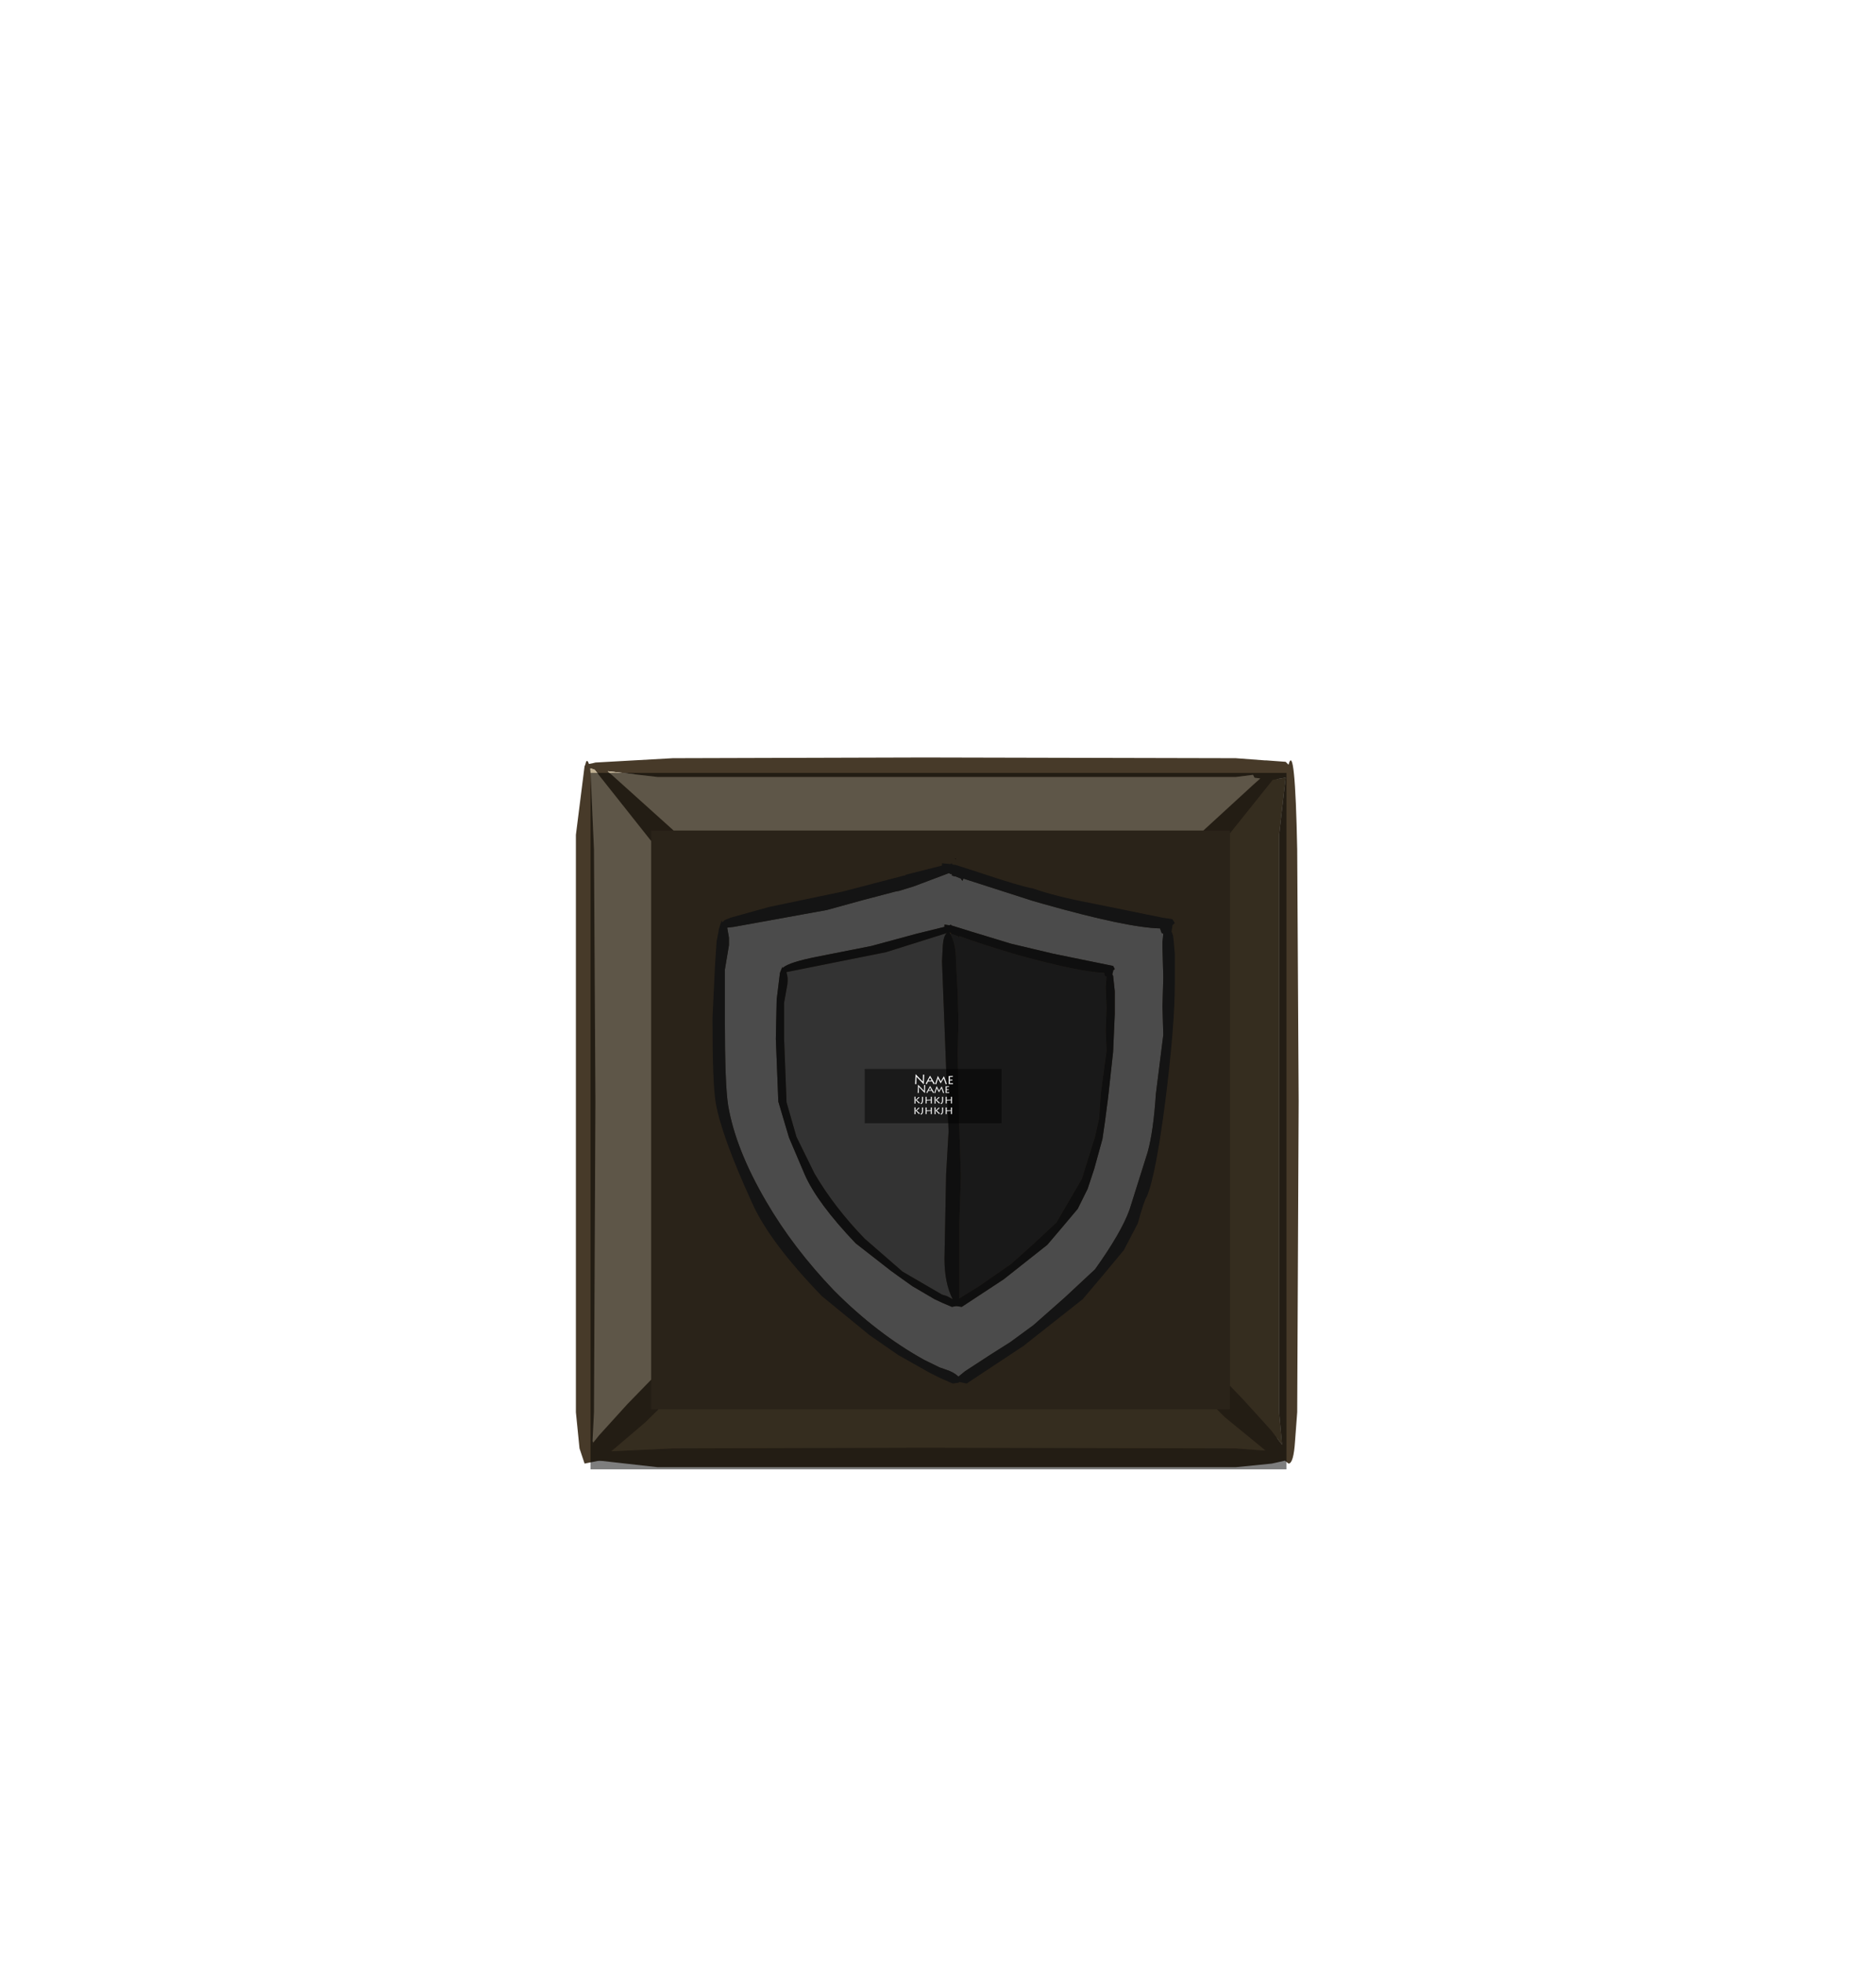 <?xml version="1.0" encoding="UTF-8" standalone="no"?>
<svg xmlns:ffdec="https://www.free-decompiler.com/flash" xmlns:xlink="http://www.w3.org/1999/xlink" ffdec:objectType="frame" height="135.65px" width="129.65px" xmlns="http://www.w3.org/2000/svg">
  <g transform="matrix(1.0, 0.0, 0.0, 1.0, 45.0, 57.4)">
    <use ffdec:characterId="933" height="47.45" id="bgcolor" transform="matrix(1.0, 0.0, 0.0, 1.0, -4.2, -3.9)" width="47.45" xlink:href="#sprite0"/>
    <use ffdec:characterId="921" height="22.0" id="hitbox" transform="matrix(2.23, 0.0, 0.0, 2.175, -4.55, -4.25)" width="22.0" xlink:href="#sprite1"/>
    <clipPath id="clipPath0" transform="matrix(1.0, 0.0, 0.0, 1.0, 0.0, 0.0)">
      <path d="M40.0 0.0 L40.0 40.0 0.0 40.0 0.0 0.0 40.0 0.0" fill="#cccccc" fill-rule="evenodd" stroke="none"/>
    </clipPath>
    <g clip-path="url(#clipPath0)">
      <use ffdec:characterId="965" ffdec:characterName="Army_fla.HP1_157" height="113.8" transform="matrix(1.137, 0.0, 0.0, 1.059, -44.991, -42.269)" width="108.9" xlink:href="#sprite2"/>
    </g>
    <filter id="filter0">
      <feColorMatrix in="SourceGraphic" result="filterResult0" type="matrix" values="0 0 0 0 0.0,0 0 0 0 0.0,0 0 0 0 0.0,0 0 0 1 0"/>
      <feConvolveMatrix divisor="4.0" in="filterResult0" kernelMatrix="1 1 1 1" order="2 2" result="filterResult1"/>
      <feComposite in="SourceGraphic" in2="filterResult1" operator="over" result="filterResult2"/>
    </filter>
    <use ffdec:characterId="935" filter="url(#filter0)" height="15.75" id="txt_hotkey" transform="matrix(1.0, 0.0, 0.0, 1.0, -3.85, -0.1)" width="18.0" xlink:href="#text0"/>
    <use ffdec:characterId="948" ffdec:characterName="Army_fla.Hud_BgButton_151" height="97.6" id="bg" transform="matrix(1.0, 0.0, 0.0, 1.0, -29.05, -29.25)" width="97.6" xlink:href="#sprite3"/>
    <use ffdec:characterId="950" ffdec:characterName="Army_fla.Hud_cooldown_152" height="48.5" id="cdcover" transform="matrix(0.998, 0.0, 0.0, 0.99, -4.2, -4)" width="48.1" xlink:href="#sprite4"/>
    <use ffdec:characterId="950" ffdec:characterName="Army_fla.Hud_cooldown_152" height="48.5" id="cd" transform="matrix(0.998, 0.0, 0.0, 0.99, -4.2, -4)" width="48.1" xlink:href="#sprite4"/>
    <use ffdec:characterId="953" ffdec:characterName="Army_fla.Hud_Description_153" height="50.1" id="desc" transform="matrix(0.075, 0.0, 0.0, 0.075, 14.65, 16.478)" width="129.55" xlink:href="#sprite5"/>
  </g>
  <defs>
    <g id="sprite0" transform="matrix(1.0, 0.0, 0.0, 1.0, 0.0, 0.0)">
      <use ffdec:characterId="932" height="47.45" transform="matrix(1.0, 0.0, 0.0, 1.0, 0.0, 0.0)" width="47.45" xlink:href="#shape0"/>
    </g>
    <g id="shape0" transform="matrix(1.0, 0.0, 0.0, 1.0, 0.0, 0.0)">
      <path d="M47.45 0.0 L47.45 47.45 0.0 47.45 0.0 0.0 47.45 0.0" fill="#564732" fill-rule="evenodd" stroke="none"/>
    </g>
    <g id="sprite1" transform="matrix(1.0, 0.0, 0.0, 1.0, 0.0, 0.0)">
      <use ffdec:characterId="145" height="22.0" transform="matrix(1.0, 0.0, 0.0, 1.0, 0.0, 0.0)" width="22.0" xlink:href="#shape1"/>
    </g>
    <g id="shape1" transform="matrix(1.0, 0.0, 0.0, 1.0, 0.0, 0.0)">
      <path d="M22.0 0.0 L22.0 22.0 0.0 22.0 0.0 0.0 22.0 0.0" fill="#00ff00" fill-opacity="0.0" fill-rule="evenodd" stroke="none"/>
    </g>
    <g id="sprite2" transform="matrix(1.0, 0.0, 0.0, 1.0, 57.15, 58.65)">
      <use ffdec:characterId="962" height="34.25" transform="matrix(1.0, 0.0, 0.0, 1.0, -13.85, -16.9)" width="28.1" xlink:href="#shape3"/>
      <clipPath id="clipPath1" transform="matrix(1.0, 0.0, 0.0, 1.0, 0.0, 0.0)">
        <path d="M14.1 -12.55 L14.1 -12.45 14.05 -12.15 14.15 -11.85 14.2 -11.3 14.25 -10.7 14.25 -8.7 Q14.25 -6.1 13.7 -1.3 13.1 3.75 12.55 5.15 12.4 5.35 12.0 6.9 L11.15 8.65 9.95 10.2 8.65 11.85 5.05 14.9 1.6 17.35 1.15 17.25 1.1 17.3 0.75 17.35 0.0 17.0 Q-0.45 16.75 -0.65 16.65 L-2.55 15.5 -4.3 14.2 -7.2 11.65 Q-10.4 8.1 -11.45 5.55 -13.3 1.2 -13.65 -0.95 -13.85 -2.1 -13.85 -6.5 L-13.7 -9.9 -13.6 -11.5 -13.45 -12.35 -13.3 -12.85 -13.25 -12.75 -13.1 -12.9 -12.75 -13.05 -10.4 -13.75 -5.95 -14.75 -2.2 -15.8 -2.15 -15.8 -2.1 -15.85 0.1 -16.45 0.1 -16.6 0.6 -16.55 0.7 -16.6 0.7 -16.55 0.8 -16.5 0.9 -16.5 1.05 -16.45 2.35 -16.0 Q4.85 -15.1 5.65 -14.95 6.95 -14.45 9.15 -14.0 L13.5 -13.05 14.1 -12.95 14.25 -12.7 14.1 -12.55 M1.3 -15.5 L1.25 -15.6 0.9 -15.75 0.85 -15.75 0.7 -15.8 0.7 -15.9 0.6 -15.9 0.55 -15.95 0.5 -15.95 -1.6 -15.1 -2.5 -14.8 -2.75 -14.75 -4.7 -14.2 -6.9 -13.55 -12.55 -12.45 -12.95 -12.4 -12.95 -12.35 -12.85 -11.75 -12.85 -11.25 -13.1 -9.65 -13.1 -6.5 Q-13.1 -2.15 -12.9 -0.8 -12.45 2.05 -10.6 5.45 -8.95 8.5 -6.45 11.3 -3.85 14.1 -1.0 15.8 L-0.05 16.3 0.35 16.45 Q0.8 16.6 1.1 16.9 L1.5 16.55 3.0 15.5 4.25 14.65 5.65 13.55 7.55 11.75 9.4 9.9 Q11.0 7.5 11.5 6.0 L12.6 2.25 Q12.95 0.9 13.1 -1.55 L13.55 -5.4 13.5 -7.25 13.55 -9.15 13.5 -11.1 13.5 -11.45 13.55 -12.0 13.45 -12.05 13.35 -12.35 Q11.35 -12.4 6.25 -13.95 L5.6 -14.15 1.4 -15.6 1.3 -15.5" fill="#282828" fill-rule="evenodd" stroke="none"/>
        <path d="M0.95 -16.9 L0.9 -16.85 0.9 -16.9 0.95 -16.9 M1.4 -15.6 L1.35 -15.45 1.3 -15.5 1.4 -15.6 M1.15 -11.85 L1.15 -11.75 1.1 -11.8 1.15 -11.85" fill="#000000" fill-rule="evenodd" stroke="none"/>
        <path d="M1.4 -15.6 L5.6 -14.15 6.25 -13.95 Q11.35 -12.4 13.35 -12.35 L13.45 -12.05 13.55 -12.0 13.5 -11.45 13.5 -11.1 13.55 -9.15 13.5 -7.25 13.55 -5.4 13.1 -1.55 Q12.95 0.9 12.6 2.25 L11.5 6.0 Q11.0 7.5 9.4 9.9 L7.55 11.75 5.65 13.55 4.25 14.65 3.0 15.5 1.5 16.55 1.1 16.9 Q0.8 16.6 0.35 16.45 L-0.05 16.3 -1.0 15.8 Q-3.85 14.1 -6.45 11.3 -8.95 8.5 -10.6 5.45 -12.45 2.05 -12.9 -0.8 -13.1 -2.15 -13.1 -6.5 L-13.1 -9.65 -12.85 -11.25 -12.85 -11.75 -12.95 -12.35 -12.95 -12.4 -12.55 -12.45 -6.9 -13.55 -4.7 -14.2 -2.75 -14.75 -2.5 -14.8 -1.6 -15.1 0.5 -15.95 0.55 -15.95 0.6 -15.9 0.7 -15.9 0.7 -15.8 0.85 -15.75 0.9 -15.75 1.25 -15.6 1.3 -15.5 1.35 -15.45 1.4 -15.6 M0.25 -12.6 L0.25 -12.45 -1.45 -12.0 -4.2 -11.2 -7.5 -10.5 Q-9.15 -10.15 -9.55 -9.8 L-9.6 -9.75 -9.6 -9.85 -9.75 -9.45 -9.95 -7.7 -10.0 -5.15 -9.85 -1.05 -9.2 1.3 -8.25 3.7 Q-7.5 5.55 -5.15 8.2 L-3.0 10.0 -2.55 10.35 -1.7 11.0 -0.35 11.85 0.15 12.1 0.7 12.35 0.95 12.3 1.0 12.3 1.3 12.35 3.85 10.55 6.5 8.3 7.45 7.1 8.35 5.95 8.95 4.65 9.35 3.35 9.85 1.4 10.0 0.3 10.2 -1.35 10.5 -4.3 10.6 -6.75 10.6 -8.25 10.5 -9.25 10.45 -9.35 10.5 -9.55 10.5 -9.6 10.6 -9.7 10.5 -9.9 6.85 -10.7 4.3 -11.35 1.85 -12.15 0.65 -12.55 0.65 -12.6 0.55 -12.55 0.25 -12.6" fill="#999999" fill-rule="evenodd" stroke="none"/>
        <path d="M0.25 -12.6 L0.55 -12.55 0.65 -12.6 0.65 -12.55 1.85 -12.15 4.3 -11.35 6.85 -10.7 10.5 -9.9 10.6 -9.7 10.5 -9.6 10.5 -9.55 10.45 -9.35 10.5 -9.25 10.6 -8.25 10.6 -6.75 10.5 -4.3 10.2 -1.35 10.0 0.3 9.85 1.4 9.35 3.35 8.95 4.65 8.35 5.95 7.45 7.1 6.5 8.3 3.85 10.55 1.3 12.35 1.0 12.3 0.95 12.3 0.7 12.35 0.15 12.1 -0.35 11.85 -1.7 11.0 -2.55 10.35 -3.0 10.0 -5.15 8.2 Q-7.5 5.55 -8.25 3.7 L-9.2 1.3 -9.85 -1.05 -10.0 -5.15 -9.95 -7.7 -9.75 -9.45 -9.6 -9.85 -9.6 -9.75 -9.55 -9.8 Q-9.15 -10.15 -7.5 -10.5 L-4.2 -11.2 -1.45 -12.0 0.25 -12.45 0.25 -12.6 M0.6 -12.0 Q0.95 -11.35 0.95 -10.2 L1.05 -8.2 1.1 -6.2 1.05 -4.2 1.15 0.6 1.25 3.8 1.15 6.95 1.15 11.8 2.35 11.0 4.3 9.55 5.65 8.25 7.05 6.85 8.6 4.0 9.4 1.25 9.65 0.05 9.75 -1.55 10.1 -4.35 10.05 -5.7 10.1 -7.15 10.05 -8.55 10.1 -9.2 10.0 -9.25 9.95 -9.45 Q8.5 -9.5 4.75 -10.6 2.4 -11.35 1.15 -11.85 L1.1 -11.8 1.05 -11.85 0.65 -12.0 0.65 -12.05 0.55 -12.1 0.6 -12.0 M0.4 -12.05 L-3.3 -10.8 -9.35 -9.5 -9.35 -9.45 Q-9.25 -9.15 -9.3 -8.7 L-9.5 -7.5 -9.5 -5.15 -9.35 -1.0 -8.75 1.25 -7.65 3.65 Q-6.45 5.85 -4.6 7.9 L-2.3 10.05 0.1 11.55 0.4 11.65 0.75 11.85 Q0.25 10.8 0.25 9.2 L0.3 6.5 0.35 3.7 0.5 0.9 0.1 -10.2 0.15 -11.25 Q0.2 -11.9 0.4 -12.05" fill="#1e1e1e" fill-rule="evenodd" stroke="none"/>
        <path d="M1.15 -11.85 Q2.4 -11.35 4.75 -10.6 8.5 -9.5 9.95 -9.45 L10.0 -9.25 10.1 -9.2 10.05 -8.55 10.1 -7.15 10.05 -5.7 10.1 -4.35 9.75 -1.55 9.65 0.05 9.4 1.25 8.6 4.0 7.05 6.85 5.65 8.25 4.3 9.55 2.35 11.0 1.15 11.8 1.15 6.95 1.25 3.8 1.15 0.6 1.05 -4.2 1.1 -6.2 1.05 -8.2 0.95 -10.2 Q0.95 -11.35 0.6 -12.0 L0.65 -12.0 1.05 -11.85 1.1 -11.8 1.15 -11.75 1.15 -11.85" fill="#333333" fill-rule="evenodd" stroke="none"/>
        <path d="M0.4 -12.05 Q0.2 -11.9 0.15 -11.25 L0.1 -10.2 0.5 0.9 0.35 3.7 0.3 6.5 0.25 9.2 Q0.25 10.8 0.75 11.85 L0.4 11.65 0.1 11.55 -2.3 10.05 -4.6 7.9 Q-6.45 5.85 -7.65 3.65 L-8.75 1.25 -9.35 -1.0 -9.5 -5.15 -9.5 -7.5 -9.3 -8.7 Q-9.25 -9.15 -9.35 -9.45 L-9.35 -9.5 -3.3 -10.8 0.4 -12.05" fill="#666666" fill-rule="evenodd" stroke="none"/>
      </clipPath>
    </g>
    <g id="shape3" transform="matrix(1.0, 0.0, 0.0, 1.0, 13.85, 16.9)">
      <path d="M0.9 -16.85 L0.9 -16.9 0.95 -16.9 0.9 -16.85 M1.4 -15.6 L1.35 -15.45 1.3 -15.5 1.4 -15.6 M1.15 -11.85 L1.15 -11.75 1.1 -11.8 1.15 -11.85" fill="#000000" fill-rule="evenodd" stroke="none"/>
      <path d="M1.4 -15.6 L5.6 -14.15 6.25 -13.95 Q11.35 -12.4 13.35 -12.35 L13.45 -12.05 13.55 -12.0 13.5 -11.45 13.5 -11.1 13.55 -9.15 13.5 -7.25 13.55 -5.4 13.1 -1.55 Q12.95 0.9 12.6 2.25 L11.5 6.0 Q11.0 7.5 9.4 9.9 L7.55 11.75 5.65 13.55 4.25 14.65 3.0 15.5 1.5 16.55 1.1 16.9 Q0.8 16.6 0.35 16.45 L-0.05 16.3 -1.0 15.8 Q-3.85 14.1 -6.45 11.3 -8.95 8.5 -10.6 5.45 -12.45 2.05 -12.9 -0.8 -13.1 -2.15 -13.1 -6.5 L-13.1 -9.65 -12.85 -11.25 -12.85 -11.75 -12.95 -12.35 -12.95 -12.4 -12.55 -12.45 -6.9 -13.55 -4.7 -14.2 -2.75 -14.75 -2.5 -14.8 -1.6 -15.1 0.5 -15.95 0.55 -15.95 0.6 -15.9 0.7 -15.9 0.7 -15.8 0.85 -15.75 0.9 -15.75 1.25 -15.6 1.3 -15.5 1.35 -15.45 1.4 -15.6 M0.65 -12.55 L0.65 -12.6 0.55 -12.55 0.25 -12.6 0.25 -12.45 -1.45 -12.0 -4.2 -11.2 -7.5 -10.5 Q-9.15 -10.15 -9.55 -9.8 L-9.6 -9.75 -9.6 -9.85 -9.75 -9.45 -9.95 -7.7 -10.0 -5.15 -9.85 -1.05 -9.2 1.3 -8.25 3.7 Q-7.5 5.55 -5.15 8.2 L-3.0 10.0 -2.55 10.35 -1.7 11.0 -0.35 11.85 0.15 12.1 0.7 12.35 0.95 12.3 1.0 12.3 1.3 12.35 3.85 10.55 6.5 8.3 7.45 7.1 8.35 5.95 8.95 4.65 9.35 3.35 9.85 1.4 10.0 0.3 10.2 -1.35 10.5 -4.3 10.6 -6.75 10.6 -8.25 10.5 -9.25 10.45 -9.35 10.5 -9.55 10.5 -9.6 10.6 -9.7 10.5 -9.9 6.85 -10.7 4.3 -11.35 1.85 -12.15 0.65 -12.55" fill="#999999" fill-rule="evenodd" stroke="none"/>
      <path d="M1.15 -11.85 Q2.4 -11.35 4.75 -10.6 8.5 -9.5 9.95 -9.45 L10.0 -9.25 10.1 -9.2 10.05 -8.55 10.1 -7.15 10.05 -5.7 10.1 -4.35 9.75 -1.55 9.65 0.05 9.4 1.25 8.6 4.0 7.05 6.85 5.65 8.25 4.3 9.55 2.35 11.0 1.15 11.8 1.15 6.95 1.25 3.8 1.15 0.6 1.05 -4.2 1.1 -6.2 1.05 -8.2 0.95 -10.2 Q0.95 -11.35 0.6 -12.0 L0.65 -12.0 1.05 -11.85 1.1 -11.8 1.15 -11.75 1.15 -11.85" fill="#333333" fill-rule="evenodd" stroke="none"/>
      <path d="M0.4 -12.05 Q0.2 -11.9 0.15 -11.25 L0.1 -10.2 0.5 0.9 0.35 3.7 0.3 6.5 0.25 9.2 Q0.25 10.8 0.75 11.85 L0.4 11.65 0.1 11.55 -2.3 10.05 -4.6 7.9 Q-6.45 5.85 -7.65 3.65 L-8.75 1.25 -9.35 -1.0 -9.5 -5.15 -9.5 -7.5 -9.3 -8.7 Q-9.25 -9.15 -9.35 -9.45 L-9.35 -9.5 -3.3 -10.8 0.4 -12.05" fill="#666666" fill-rule="evenodd" stroke="none"/>
      <path d="M0.65 -12.55 L1.85 -12.15 4.3 -11.35 6.85 -10.7 10.5 -9.9 10.6 -9.7 10.5 -9.6 10.5 -9.55 10.45 -9.35 10.5 -9.25 10.6 -8.25 10.6 -6.75 10.5 -4.3 10.2 -1.35 10.0 0.3 9.85 1.4 9.35 3.35 8.95 4.65 8.35 5.95 7.45 7.1 6.5 8.3 3.85 10.55 1.3 12.35 1.0 12.3 0.95 12.3 0.7 12.35 0.15 12.1 -0.35 11.85 -1.7 11.0 -2.55 10.35 -3.0 10.0 -5.15 8.2 Q-7.5 5.55 -8.25 3.7 L-9.2 1.3 -9.85 -1.05 -10.0 -5.15 -9.95 -7.7 -9.75 -9.45 -9.6 -9.85 -9.6 -9.75 -9.55 -9.8 Q-9.15 -10.15 -7.5 -10.5 L-4.2 -11.2 -1.45 -12.0 0.25 -12.45 0.25 -12.6 0.55 -12.55 0.65 -12.6 0.65 -12.55 M0.6 -12.0 Q0.95 -11.35 0.95 -10.2 L1.05 -8.2 1.1 -6.2 1.05 -4.2 1.15 0.6 1.25 3.8 1.15 6.95 1.15 11.8 2.35 11.0 4.3 9.55 5.65 8.25 7.05 6.85 8.6 4.0 9.4 1.25 9.65 0.05 9.75 -1.55 10.1 -4.35 10.05 -5.7 10.1 -7.15 10.05 -8.55 10.1 -9.2 10.0 -9.25 9.95 -9.45 Q8.5 -9.5 4.75 -10.6 2.4 -11.35 1.15 -11.85 L1.1 -11.8 1.05 -11.85 0.65 -12.0 0.65 -12.05 0.55 -12.1 0.6 -12.0 M0.4 -12.05 L-3.3 -10.8 -9.35 -9.5 -9.35 -9.45 Q-9.25 -9.15 -9.3 -8.7 L-9.5 -7.5 -9.5 -5.15 -9.35 -1.0 -8.75 1.25 -7.65 3.65 Q-6.45 5.85 -4.6 7.9 L-2.3 10.05 0.1 11.55 0.4 11.65 0.75 11.85 Q0.25 10.8 0.25 9.2 L0.3 6.5 0.35 3.7 0.5 0.9 0.1 -10.2 0.15 -11.25 Q0.2 -11.9 0.4 -12.05" fill="#1e1e1e" fill-rule="evenodd" stroke="none"/>
      <path d="M14.25 -12.7 L14.1 -12.55 14.1 -12.45 14.05 -12.15 14.15 -11.85 14.2 -11.3 14.25 -10.7 14.25 -8.7 Q14.25 -6.1 13.7 -1.3 13.1 3.75 12.55 5.15 12.4 5.35 12.0 6.9 L11.15 8.65 9.95 10.2 8.65 11.85 5.05 14.9 1.6 17.35 1.15 17.25 1.1 17.3 0.75 17.35 0.0 17.0 Q-0.45 16.75 -0.65 16.65 L-2.55 15.5 -4.3 14.2 -7.2 11.65 Q-10.4 8.1 -11.45 5.55 -13.3 1.2 -13.65 -0.95 -13.85 -2.1 -13.85 -6.5 L-13.7 -9.9 -13.6 -11.5 -13.45 -12.35 -13.3 -12.85 -13.25 -12.75 -13.1 -12.9 -12.75 -13.05 -10.4 -13.75 -5.95 -14.75 -2.2 -15.8 -2.15 -15.8 -2.1 -15.85 0.1 -16.45 0.1 -16.6 0.6 -16.55 0.7 -16.6 0.7 -16.55 0.8 -16.5 0.9 -16.5 1.05 -16.45 2.35 -16.0 Q4.85 -15.1 5.65 -14.95 6.95 -14.45 9.15 -14.0 L13.5 -13.05 14.1 -12.95 14.25 -12.7 M1.3 -15.5 L1.25 -15.6 0.9 -15.75 0.85 -15.75 0.7 -15.8 0.7 -15.9 0.6 -15.9 0.55 -15.95 0.5 -15.95 -1.6 -15.1 -2.5 -14.8 -2.75 -14.75 -4.7 -14.2 -6.9 -13.55 -12.55 -12.45 -12.95 -12.4 -12.95 -12.35 -12.85 -11.75 -12.85 -11.25 -13.1 -9.65 -13.1 -6.5 Q-13.1 -2.15 -12.9 -0.8 -12.45 2.05 -10.6 5.45 -8.95 8.5 -6.45 11.3 -3.85 14.1 -1.0 15.8 L-0.05 16.3 0.35 16.45 Q0.8 16.6 1.1 16.9 L1.5 16.55 3.0 15.5 4.25 14.65 5.65 13.55 7.55 11.75 9.4 9.9 Q11.0 7.5 11.5 6.0 L12.6 2.25 Q12.95 0.9 13.1 -1.55 L13.55 -5.4 13.5 -7.25 13.55 -9.15 13.5 -11.1 13.5 -11.45 13.55 -12.0 13.45 -12.05 13.35 -12.35 Q11.35 -12.4 6.25 -13.95 L5.6 -14.15 1.4 -15.6 1.3 -15.5" fill="#282828" fill-rule="evenodd" stroke="none"/>
    </g>
    <g id="sprite3" transform="matrix(1.0, 0.0, 0.0, 1.0, 29.05, 29.25)">
      <clipPath id="clipPath2" transform="matrix(1.0, 0.0, 0.0, 1.0, 0.0, 0.0)">
        <path d="M46.5 -7.45 L46.65 -7.3 46.7 -7.2 Q47.2 -9.05 47.4 -0.7 L47.5 18.6 47.4 42.5 47.4 42.8 47.35 48.6 -7.85 48.6 -7.95 42.8 -8.0 42.5 -8.0 -1.85 -7.35 -7.1 -7.3 -7.25 Q-7.15 -7.8 -7.0 -7.3 L-6.75 -7.35 -6.5 -7.4 -0.55 -7.7 18.75 -7.8 42.65 -7.7 44.9 -7.55 45.0 -7.55 46.5 -7.45 M40.0 40.0 L40.0 0.0 0.0 0.0 0.0 40.0 40.0 40.0" fill="#00ff00" fill-rule="evenodd" stroke="none"/>
      </clipPath>
      <g clip-path="url(#clipPath2)">
        <use ffdec:characterId="937" height="49.05" transform="matrix(1.0, 0.0, 0.0, 1.0, -5.2, -5.05)" width="49.95" xlink:href="#shape6"/>
      </g>
    </g>
    <g id="shape6" transform="matrix(1.0, 0.0, 0.0, 1.0, 5.2, 5.05)">
      <path d="M18.85 -5.05 L40.4 -5.0 42.4 -4.85 42.5 -4.85 43.85 -4.75 44.0 -4.6 44.05 -4.55 Q44.5 -6.2 44.65 1.3 L44.75 18.7 44.65 40.2 44.5 42.2 Q44.4 43.75 44.05 43.75 L43.8 43.55 42.9 43.75 40.4 44.0 0.45 44.0 -3.55 43.55 -3.6 43.55 -4.6 43.75 -4.95 42.7 -5.2 40.2 -5.2 0.3 -4.6 -4.45 -4.55 -4.55 Q-4.45 -5.05 -4.3 -4.6 L-4.05 -4.65 -3.85 -4.7 1.5 -5.0 18.85 -5.05 M36.4 1.65 L36.8 1.25 41.65 -3.2 42.1 -3.6 41.7 -3.65 41.6 -3.85 40.4 -3.7 0.45 -3.7 -3.0 -4.1 2.5 0.85 3.3 1.65 1.8 1.65 1.8 2.6 1.8 1.65 3.3 1.65 3.6 1.95 2.0 1.95 2.0 2.8 1.8 2.6 0.3 1.1 -3.9 -4.2 -4.2 -4.3 -3.95 1.3 -3.85 18.7 -3.95 40.2 -4.05 42.2 -4.05 42.5 -4.0 42.3 -3.6 41.8 -1.65 39.65 1.8 36.1 1.8 37.95 2.0 37.95 1.8 37.95 1.8 36.1 2.0 35.9 2.0 37.95 2.6 37.95 -0.4 40.9 -2.75 42.9 1.5 42.7 18.85 42.65 40.4 42.7 42.4 42.85 42.5 42.85 42.4 42.8 39.65 40.55 37.05 37.95 38.0 37.95 38.15 37.95 38.15 36.45 38.15 37.95 38.0 37.95 38.0 36.35 38.15 36.45 40.9 39.3 42.85 41.45 43.6 42.45 43.4 40.2 43.4 0.3 43.85 -3.65 43.8 -3.65 42.95 -3.5 42.8 -3.3 39.0 1.45 38.15 2.3 38.15 1.65 36.4 1.65 38.15 1.65 38.15 2.3 38.0 2.45 38.0 1.95 36.0 1.95 36.4 1.65" fill="#473a29" fill-rule="evenodd" stroke="none"/>
      <path d="M3.3 1.65 L2.5 0.85 -3.0 -4.1 0.45 -3.7 40.4 -3.7 41.6 -3.85 41.7 -3.65 42.1 -3.6 41.65 -3.2 36.8 1.25 36.4 1.65 3.3 1.65 36.4 1.65 36.0 1.95 3.6 1.95 3.3 1.65 M1.8 36.1 L-1.65 39.65 -3.6 41.8 -4.0 42.3 -4.05 42.2 -3.95 40.2 -3.85 18.7 -3.95 1.3 -4.2 -4.3 -3.9 -4.2 0.3 1.1 1.8 2.6 2.0 2.8 2.0 35.9 1.8 36.1 1.8 35.0 1.8 33.05 1.8 2.6 1.8 33.05 1.8 35.0 1.8 36.1" fill="#bfaf91" fill-rule="evenodd" stroke="none"/>
      <path d="M38.15 2.3 L39.0 1.45 42.8 -3.3 42.95 -3.5 43.8 -3.65 43.85 -3.65 43.4 0.3 43.4 40.2 43.6 42.45 42.85 41.45 40.9 39.3 38.15 36.45 38.15 2.3 38.15 36.45 38.0 36.35 38.0 2.45 38.15 2.3 M37.05 37.95 L39.65 40.55 42.4 42.8 42.4 42.85 40.4 42.7 18.85 42.65 1.5 42.7 -2.75 42.9 -0.4 40.9 2.6 37.95 26.5 37.95 Q27.1 37.75 27.6 37.95 L37.05 37.95" fill="#6c5b3e" fill-rule="evenodd" stroke="none"/>
      <path d="M3.3 1.65 L36.4 1.65 38.15 1.65 38.15 2.3 38.15 36.45 38.15 37.95 38.0 37.95 37.05 37.95 27.6 37.95 Q27.1 37.75 26.5 37.95 L2.6 37.95 2.0 37.95 1.8 37.95 1.8 36.1 1.8 35.0 1.8 33.05 1.8 2.6 1.8 1.65 3.3 1.65 Z" fill="none" stroke="#473a29" stroke-linecap="round" stroke-linejoin="round" stroke-opacity="0.49" stroke-width="1.0"/>
    </g>
    <g id="sprite4" transform="matrix(1.0, 0.0, 0.0, 1.0, 0.0, 48.5)">
      <use ffdec:characterId="949" height="340.0" transform="matrix(0.251, 0.0, 0.0, 0.143, 0.011, -48.485)" width="192.0" xlink:href="#shape7"/>
    </g>
    <g id="shape7" transform="matrix(1.0, 0.0, 0.0, 1.0, 2.15, 3.05)">
      <path d="M189.85 -3.05 L189.85 336.95 -2.15 336.95 -2.15 -3.05 189.85 -3.05" fill="#000000" fill-opacity="0.298" fill-rule="evenodd" stroke="none"/>
    </g>
    <g id="sprite5" transform="matrix(1.0, 0.0, 0.0, 1.0, 64.35, 49.9)">
      <use ffdec:characterId="58" height="400.0" transform="matrix(0.18, 0.0, 0.0, 0.125, -62.85, -49.9)" width="700.0" xlink:href="#shape8"/>
      <use ffdec:characterId="951" height="18.1" id="txt_name" transform="matrix(1.0, 0.0, 0.0, 1.0, -63.85, -49.05)" width="129.05" xlink:href="#text1"/>
      <use ffdec:characterId="952" height="35.25" id="txt_desc" transform="matrix(1.0, 0.0, 0.0, 1.0, -64.35, -35.05)" width="129.05" xlink:href="#text2"/>
    </g>
    <g id="shape8" transform="matrix(1.0, 0.0, 0.0, 1.0, 0.0, 0.0)">
      <path d="M700.0 400.0 L0.0 400.0 0.0 0.0 700.0 0.0 700.0 400.0" fill="#000000" fill-opacity="0.498" fill-rule="evenodd" stroke="none"/>
    </g>
    <g id="text1" transform="matrix(1.0, 0.0, 0.0, 1.0, -51.35, 2.0)">
      <g transform="matrix(1.0, 0.0, 0.0, 1.0, 51.35, -2.0)">
        <use fill="#ffffff" height="18.1" transform="matrix(0.012, 0.0, 0.0, 0.012, 45.95, 13.05)" width="129.05" xlink:href="#font_Lithos_Pro_Regular_N0"/>
        <use fill="#ffffff" height="18.1" transform="matrix(0.012, 0.0, 0.0, 0.012, 56.95, 13.05)" width="129.05" xlink:href="#font_Lithos_Pro_Regular_a0"/>
        <use fill="#ffffff" height="18.1" transform="matrix(0.012, 0.0, 0.0, 0.012, 65.45, 13.05)" width="129.05" xlink:href="#font_Lithos_Pro_Regular_m0"/>
        <use fill="#ffffff" height="18.1" transform="matrix(0.012, 0.0, 0.0, 0.012, 76.75, 13.05)" width="129.05" xlink:href="#font_Lithos_Pro_Regular_e0"/>
      </g>
    </g>
    <g id="font_Lithos_Pro_Regular_N0">
      <path d="M216.5 7.5 L120.0 0.0 Q121.5 -20.5 124.5 -75.5 127.0 -130.5 131.0 -207.0 135.0 -283.5 139.0 -368.0 143.0 -452.5 147.0 -531.5 151.0 -610.5 153.5 -670.5 156.5 -730.5 158.0 -758.0 L160.0 -758.0 Q168.0 -748.5 209.0 -705.5 249.5 -663.0 309.5 -600.0 370.0 -537.0 437.0 -467.5 503.5 -398.0 564.0 -335.0 624.5 -272.0 666.0 -229.5 707.5 -186.5 716.5 -177.0 716.5 -185.5 717.0 -225.0 717.5 -265.0 718.0 -323.5 719.0 -382.5 720.0 -447.5 720.5 -513.0 721.5 -572.0 722.5 -631.5 723.0 -672.0 723.5 -712.5 724.0 -722.0 L819.0 -716.5 Q818.0 -697.0 815.0 -641.0 812.5 -585.0 808.5 -504.5 805.0 -424.0 801.5 -332.0 798.0 -240.0 795.5 -148.5 792.5 -57.0 791.5 21.5 L789.5 21.5 Q781.5 13.5 739.5 -29.5 697.0 -72.5 635.0 -136.5 572.5 -200.5 504.0 -271.5 435.0 -342.5 373.5 -406.5 312.0 -470.0 271.5 -513.0 231.5 -555.5 225.5 -563.0 L223.5 -563.0 Q223.5 -553.0 223.0 -511.0 222.5 -468.5 221.5 -407.0 220.5 -345.0 219.5 -277.0 218.5 -209.0 217.5 -147.5 217.0 -86.0 216.5 -44.0 216.0 -2.0 216.5 7.5" fill-rule="evenodd" stroke="none"/>
    </g>
    <g id="font_Lithos_Pro_Regular_a0">
      <path d="M226.5 -255.0 L476.5 -265.0 Q473.0 -271.5 460.0 -295.0 447.5 -318.5 430.0 -350.5 412.5 -382.5 395.0 -414.0 378.0 -445.5 365.0 -468.0 352.5 -490.5 349.5 -495.5 345.0 -488.5 332.5 -464.0 319.5 -439.5 303.0 -406.0 286.0 -373.0 269.5 -340.0 253.0 -307.0 241.0 -283.5 229.5 -260.0 226.5 -255.0 M93.5 18.5 L14.5 -26.5 Q27.5 -49.5 55.0 -100.0 83.0 -150.5 119.0 -216.5 155.0 -283.0 193.5 -353.0 231.5 -423.5 265.0 -485.0 299.0 -547.0 322.0 -589.0 345.0 -630.5 350.5 -640.0 L352.5 -640.0 Q376.5 -601.5 414.5 -538.0 452.0 -474.0 496.0 -399.0 540.0 -323.5 582.5 -250.0 625.5 -176.5 660.0 -119.0 694.0 -61.0 713.0 -32.5 L630.0 17.5 Q623.0 4.0 605.5 -28.5 587.5 -61.0 566.5 -99.0 545.5 -137.0 529.0 -166.5 512.0 -196.0 508.0 -202.5 L191.5 -190.5 Q186.5 -179.0 173.0 -150.5 159.5 -121.5 143.5 -86.5 127.0 -52.0 113.0 -23.0 99.0 6.5 93.5 18.5" fill-rule="evenodd" stroke="none"/>
    </g>
    <g id="font_Lithos_Pro_Regular_m0">
      <path d="M115.0 22.5 L31.0 -4.0 Q35.5 -14.5 51.5 -61.5 68.0 -108.0 91.0 -176.5 114.5 -245.0 140.0 -320.0 165.0 -395.0 187.5 -462.0 210.0 -529.0 224.5 -573.0 239.0 -617.5 241.0 -624.0 L245.0 -624.0 Q254.0 -606.5 276.0 -563.5 298.5 -521.0 327.5 -465.5 356.5 -410.5 385.5 -355.5 414.5 -300.5 437.0 -259.0 459.5 -217.0 468.0 -201.0 477.5 -216.5 502.5 -258.5 527.5 -300.0 560.0 -354.0 592.0 -408.0 623.5 -460.5 655.0 -513.0 677.5 -550.5 700.0 -588.0 705.5 -597.5 L708.5 -597.5 Q716.0 -579.0 732.5 -535.5 749.0 -492.5 771.5 -434.0 793.5 -375.5 818.0 -311.5 842.5 -247.5 865.5 -187.0 889.0 -127.0 907.0 -80.0 925.0 -33.0 935.0 -9.5 L850.0 22.5 Q843.0 1.5 826.0 -47.0 809.5 -95.5 787.5 -156.5 766.0 -218.0 745.0 -277.0 724.0 -336.5 708.5 -379.5 693.5 -422.0 689.5 -433.5 680.0 -418.0 657.5 -381.5 635.5 -345.5 606.5 -298.0 577.5 -250.5 548.0 -202.0 518.5 -153.5 494.5 -114.5 470.5 -75.5 458.0 -55.5 L456.0 -55.5 Q436.0 -93.0 408.0 -144.5 380.5 -196.5 351.0 -252.5 321.5 -308.0 295.5 -356.5 270.0 -405.0 254.0 -435.5 250.0 -421.0 239.0 -385.0 228.0 -349.0 213.0 -300.0 198.0 -251.5 182.0 -199.0 166.0 -146.5 151.5 -99.0 137.0 -52.0 127.5 -19.5 117.5 13.5 115.0 22.5" fill-rule="evenodd" stroke="none"/>
    </g>
    <g id="font_Lithos_Pro_Regular_e0">
      <path d="M458.5 -68.5 L461.5 9.5 Q451.5 9.5 417.0 8.5 383.0 7.5 337.5 6.0 292.0 5.0 247.0 3.5 202.0 2.0 170.5 1.0 138.5 0.0 132.0 0.0 133.0 -18.5 133.5 -56.0 134.5 -93.5 134.5 -136.0 135.0 -178.0 135.0 -211.0 135.0 -244.0 135.0 -252.5 L135.0 -368.5 Q135.0 -373.5 135.0 -397.5 134.5 -421.5 134.0 -454.5 134.0 -488.0 133.5 -521.5 133.0 -555.0 132.5 -579.5 132.5 -603.5 132.0 -609.5 139.5 -609.5 168.5 -611.0 197.5 -612.0 238.0 -614.5 278.5 -616.5 320.0 -618.5 362.0 -621.0 395.0 -623.0 428.5 -625.0 443.0 -626.0 L447.0 -552.0 Q431.0 -552.0 397.5 -551.5 364.0 -551.0 326.5 -550.0 288.5 -549.0 259.5 -548.5 231.0 -548.0 224.0 -548.0 L224.0 -334.5 Q231.0 -334.5 253.5 -335.0 276.0 -336.0 305.5 -337.0 335.5 -338.5 365.0 -340.0 394.5 -342.0 416.5 -343.5 L419.5 -269.0 Q407.0 -269.0 378.5 -269.5 350.5 -270.0 317.0 -271.0 284.5 -271.0 258.5 -271.5 232.5 -272.0 224.0 -272.0 L224.0 -65.5 Q233.0 -65.5 258.0 -65.0 283.0 -65.0 317.0 -65.0 351.5 -65.0 388.5 -66.0 425.5 -66.5 458.5 -68.5" fill-rule="evenodd" stroke="none"/>
    </g>
    <g id="text2" transform="matrix(1.0, 0.0, 0.0, 1.0, -51.35, 2.0)">
      <g transform="matrix(1.0, 0.0, 0.0, 1.0, 51.35, -2.0)">
        <use fill="#ffffff" height="35.25" transform="matrix(0.01, 0.0, 0.0, 0.01, 49.05, 7.2)" width="129.05" xlink:href="#font_Lithos_Pro_Regular_N0"/>
        <use fill="#ffffff" height="35.25" transform="matrix(0.01, 0.0, 0.0, 0.01, 58.2, 7.2)" width="129.05" xlink:href="#font_Lithos_Pro_Regular_a0"/>
        <use fill="#ffffff" height="35.25" transform="matrix(0.01, 0.0, 0.0, 0.01, 65.3, 7.2)" width="129.05" xlink:href="#font_Lithos_Pro_Regular_m0"/>
        <use fill="#ffffff" height="35.25" transform="matrix(0.01, 0.0, 0.0, 0.01, 74.7, 7.2)" width="129.05" xlink:href="#font_Lithos_Pro_Regular_e0"/>
      </g>
      <g transform="matrix(1.0, 0.0, 0.0, 1.0, 51.35, -2.0)">
        <use fill="#ffffff" height="35.25" transform="matrix(0.01, 0.0, 0.0, 0.01, 46.0, 16.95)" width="129.05" xlink:href="#font_Lithos_Pro_Regular_k0"/>
        <use fill="#ffffff" height="35.25" transform="matrix(0.01, 0.0, 0.0, 0.01, 52.6, 16.95)" width="129.05" xlink:href="#font_Lithos_Pro_Regular_j0"/>
        <use fill="#ffffff" height="35.25" transform="matrix(0.01, 0.0, 0.0, 0.01, 56.25, 16.95)" width="129.05" xlink:href="#font_Lithos_Pro_Regular_h0"/>
        <use fill="#ffffff" height="35.25" transform="matrix(0.01, 0.0, 0.0, 0.01, 64.5, 16.95)" width="129.05" xlink:href="#font_Lithos_Pro_Regular_k0"/>
        <use fill="#ffffff" height="35.25" transform="matrix(0.01, 0.0, 0.0, 0.01, 71.1, 16.95)" width="129.05" xlink:href="#font_Lithos_Pro_Regular_j0"/>
        <use fill="#ffffff" height="35.25" transform="matrix(0.01, 0.0, 0.0, 0.01, 74.75, 16.95)" width="129.05" xlink:href="#font_Lithos_Pro_Regular_h0"/>
      </g>
      <g transform="matrix(1.0, 0.0, 0.0, 1.0, 51.35, -2.0)">
        <use fill="#ffffff" height="35.25" transform="matrix(0.01, 0.0, 0.0, 0.01, 46.0, 26.7)" width="129.05" xlink:href="#font_Lithos_Pro_Regular_k0"/>
        <use fill="#ffffff" height="35.25" transform="matrix(0.01, 0.0, 0.0, 0.01, 52.6, 26.7)" width="129.05" xlink:href="#font_Lithos_Pro_Regular_j0"/>
        <use fill="#ffffff" height="35.25" transform="matrix(0.01, 0.0, 0.0, 0.01, 56.25, 26.7)" width="129.05" xlink:href="#font_Lithos_Pro_Regular_h0"/>
        <use fill="#ffffff" height="35.25" transform="matrix(0.01, 0.0, 0.0, 0.01, 64.5, 26.7)" width="129.05" xlink:href="#font_Lithos_Pro_Regular_k0"/>
        <use fill="#ffffff" height="35.25" transform="matrix(0.01, 0.0, 0.0, 0.01, 71.1, 26.7)" width="129.05" xlink:href="#font_Lithos_Pro_Regular_j0"/>
        <use fill="#ffffff" height="35.25" transform="matrix(0.01, 0.0, 0.0, 0.01, 74.75, 26.7)" width="129.05" xlink:href="#font_Lithos_Pro_Regular_h0"/>
      </g>
    </g>
    <g id="font_Lithos_Pro_Regular_k0">
      <path d="M621.5 -61.5 L558.0 8.5 Q553.5 4.0 523.0 -26.5 493.0 -56.5 449.0 -100.5 405.0 -144.0 359.5 -189.5 314.0 -235.5 278.5 -271.0 243.0 -306.5 230.0 -320.5 235.5 -326.0 265.5 -353.5 295.5 -381.5 337.5 -421.0 379.5 -460.5 421.5 -500.5 464.0 -540.5 495.0 -569.5 526.0 -599.0 533.0 -606.5 L587.5 -540.0 Q572.5 -528.5 540.0 -501.0 507.0 -473.5 467.0 -440.0 427.0 -406.0 392.0 -375.5 356.5 -345.0 336.5 -327.0 346.0 -316.0 373.5 -289.5 401.5 -262.5 438.5 -228.0 476.0 -193.5 513.5 -159.0 551.0 -124.5 580.5 -98.0 609.5 -72.0 621.5 -61.5 M228.0 9.5 L130.0 9.5 Q130.5 -1.0 131.5 -30.0 132.5 -59.0 133.0 -99.0 134.0 -139.5 134.5 -182.5 135.0 -225.5 135.0 -263.0 L135.0 -355.5 Q135.0 -385.0 134.0 -426.0 133.5 -466.5 132.5 -508.0 131.5 -549.5 130.5 -580.0 130.0 -610.5 130.0 -619.0 L228.0 -619.0 Q227.5 -612.5 227.0 -583.5 226.0 -554.5 225.0 -514.5 224.5 -474.0 223.5 -433.5 223.0 -393.0 223.0 -363.5 L223.0 -270.5 Q223.0 -244.0 223.5 -200.5 224.0 -157.5 225.0 -111.5 225.5 -66.0 226.5 -32.0 227.5 1.5 228.0 9.5" fill-rule="evenodd" stroke="none"/>
    </g>
    <g id="font_Lithos_Pro_Regular_j0">
      <path d="M258.0 -400.5 L258.0 -264.5 Q257.0 -170.0 230.5 -104.5 204.0 -39.5 161.5 1.0 119.0 41.5 70.5 61.5 L25.5 -7.5 Q70.0 -25.5 102.0 -57.0 134.0 -88.5 151.5 -139.5 169.0 -190.5 169.0 -266.5 L169.0 -402.5 Q169.0 -409.0 168.5 -438.0 168.0 -467.0 167.5 -503.5 166.5 -540.5 166.0 -570.5 165.5 -600.5 165.0 -609.5 L263.0 -609.5 Q262.0 -601.0 261.0 -571.5 259.5 -542.0 259.0 -497.5 258.0 -453.5 258.0 -400.5" fill-rule="evenodd" stroke="none"/>
    </g>
    <g id="font_Lithos_Pro_Regular_h0">
      <path d="M228.0 0.0 L132.0 0.0 Q132.5 -12.0 133.0 -40.0 133.5 -67.5 134.0 -103.0 134.5 -138.0 134.5 -172.0 135.0 -206.5 135.0 -231.5 135.0 -256.5 135.0 -264.0 L135.0 -358.0 Q135.0 -363.0 134.5 -388.0 134.5 -412.5 134.0 -447.0 133.5 -481.5 132.5 -516.5 132.0 -551.5 131.0 -577.0 130.5 -602.5 130.0 -609.5 L229.0 -609.5 Q228.5 -604.0 228.0 -583.0 227.0 -562.5 226.5 -533.5 225.5 -504.5 225.0 -476.0 224.5 -447.0 224.5 -426.0 224.0 -405.0 224.0 -400.0 L224.0 -336.5 618.5 -352.5 618.5 -418.5 Q618.5 -425.0 618.0 -451.5 618.0 -478.5 617.5 -512.0 617.0 -546.0 616.5 -573.5 616.0 -601.0 615.5 -609.5 L714.5 -609.5 Q714.0 -602.5 713.0 -574.5 712.0 -547.0 711.0 -509.0 710.5 -471.0 709.5 -432.5 708.5 -394.5 708.0 -367.0 707.5 -339.0 707.5 -332.0 L707.5 -245.5 Q707.5 -241.5 707.5 -217.0 708.0 -193.0 708.5 -159.0 708.5 -124.5 709.0 -90.0 710.0 -56.0 710.5 -31.0 711.0 -6.0 711.5 0.0 L613.5 0.0 Q614.5 -12.0 615.5 -41.5 616.5 -71.0 617.0 -105.0 618.0 -139.5 618.0 -166.5 618.5 -193.5 618.5 -200.5 L618.5 -288.5 224.0 -272.0 224.0 -219.0 Q224.0 -203.5 224.5 -171.0 225.0 -139.0 225.5 -102.5 226.5 -66.0 227.0 -37.5 227.5 -8.5 228.0 0.0" fill-rule="evenodd" stroke="none"/>
    </g>
  </defs>
</svg>
